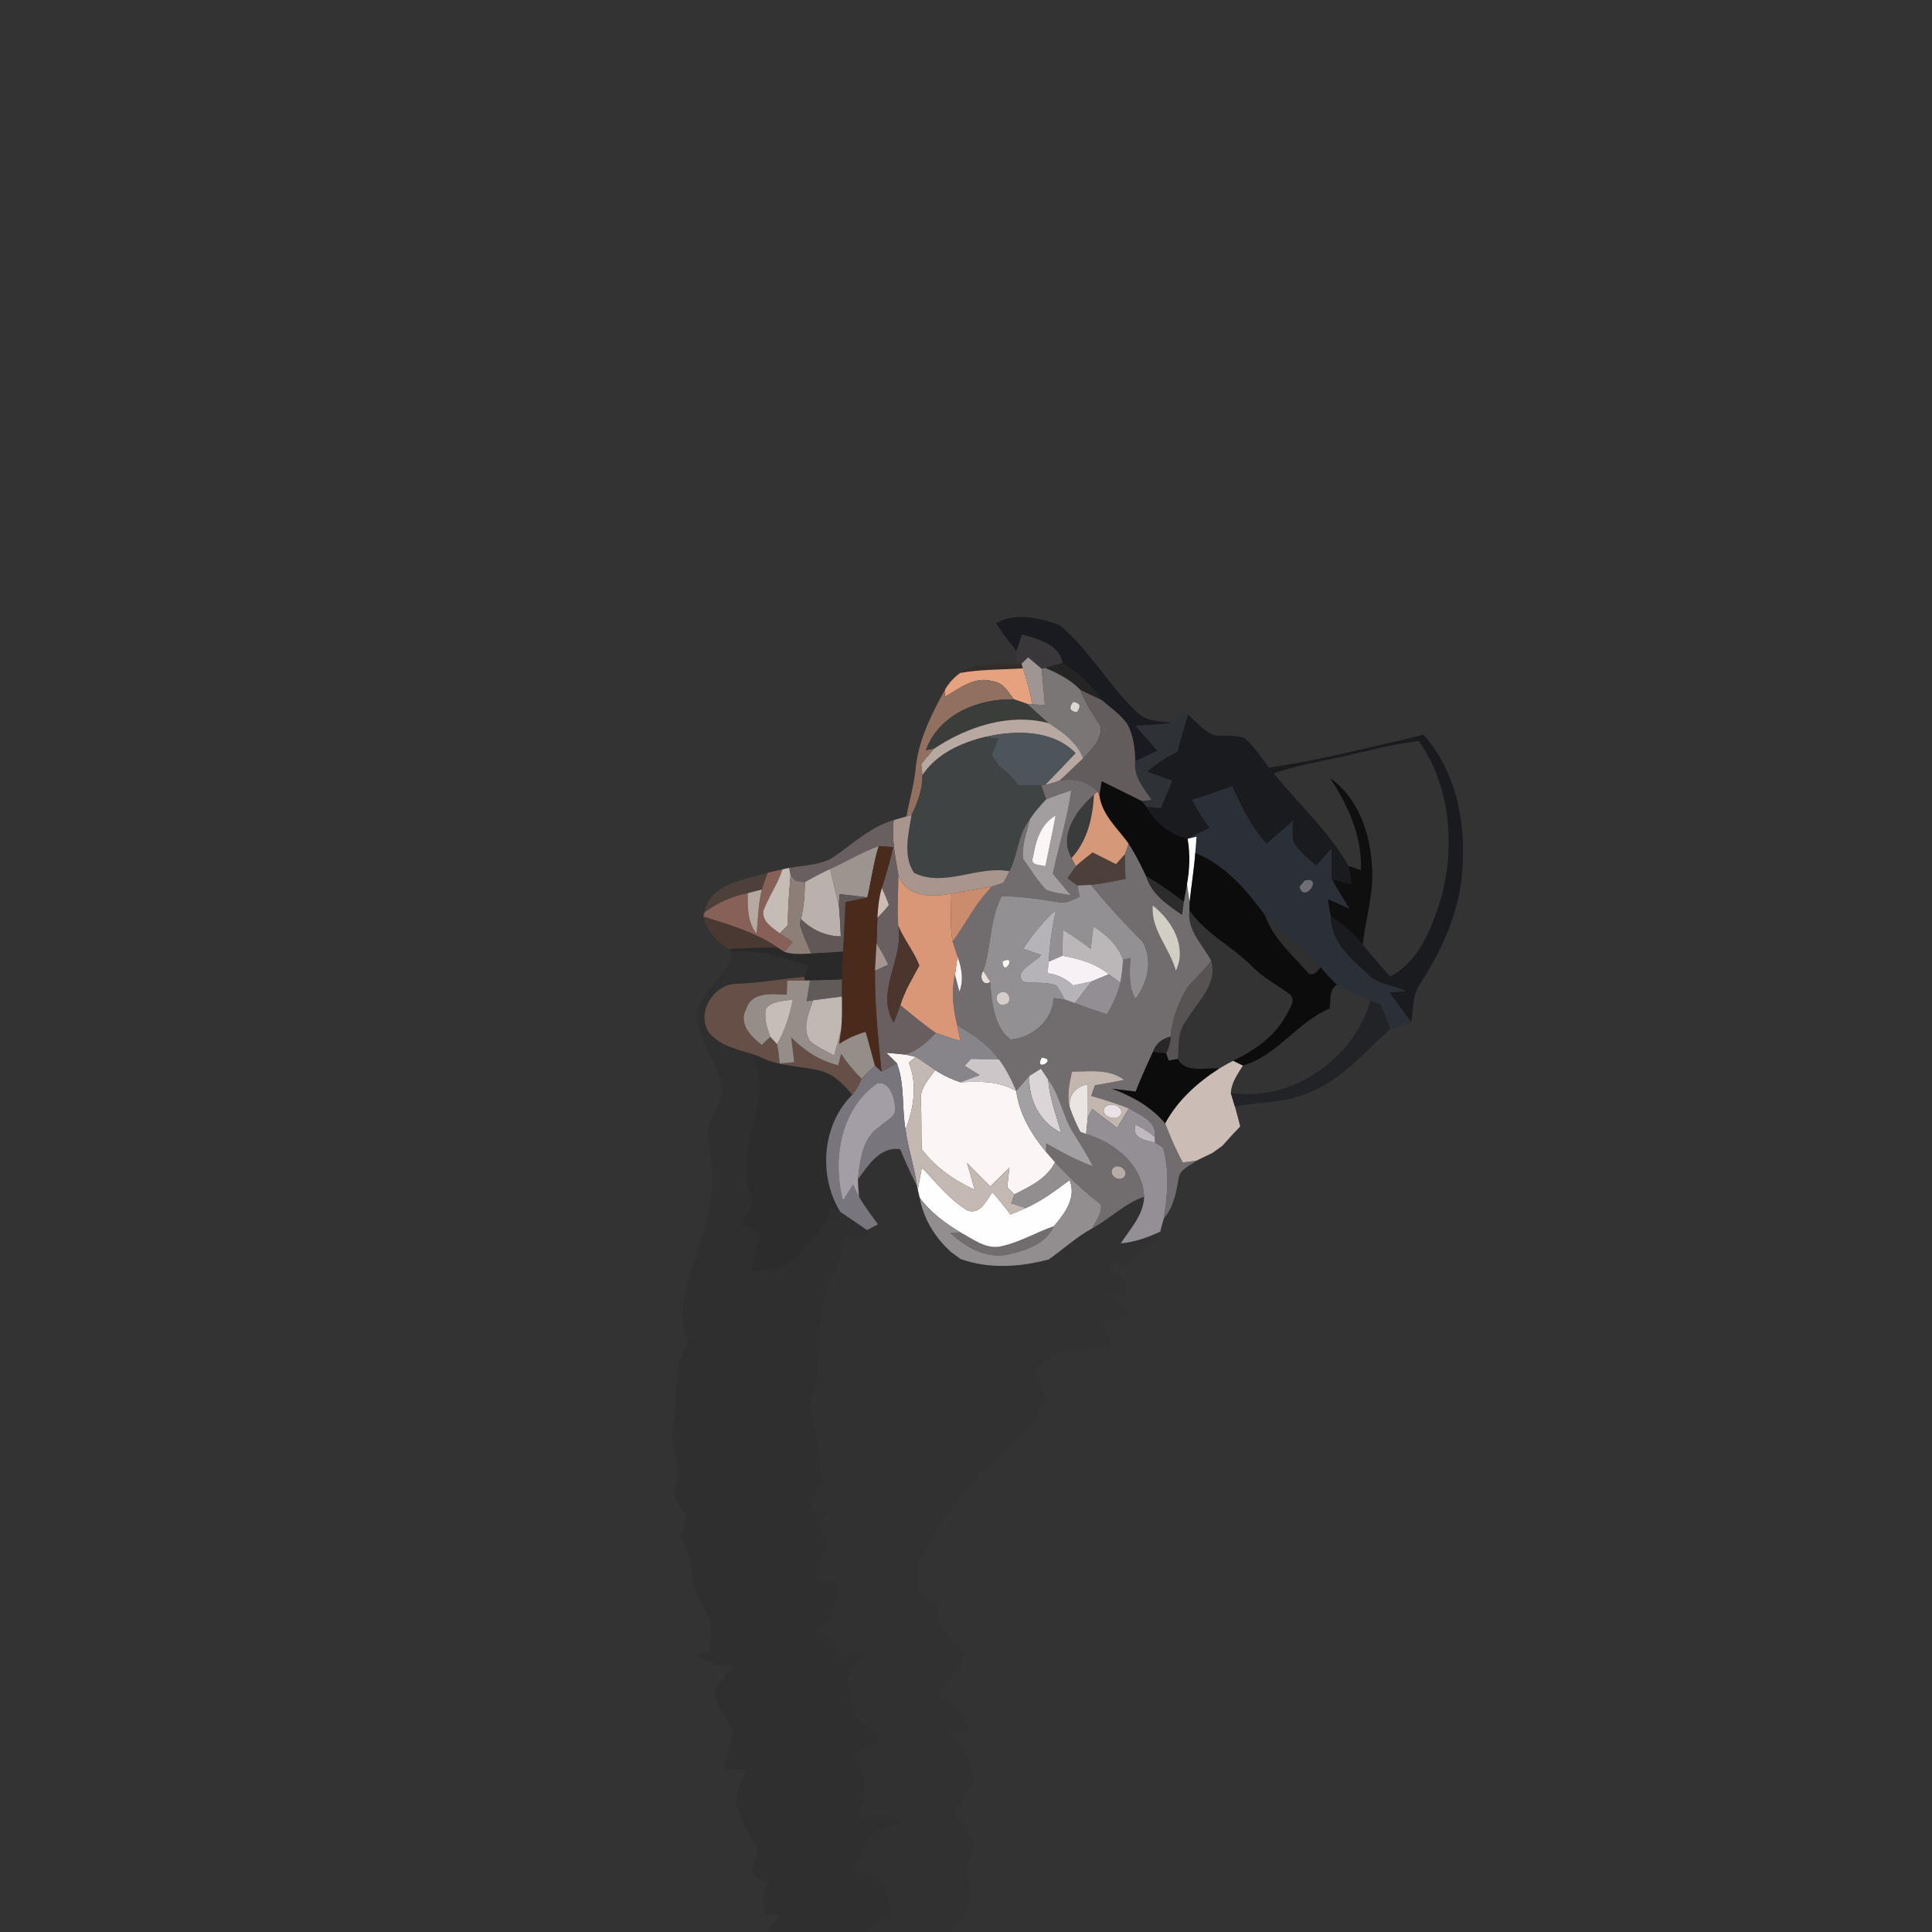 <?xml version="1.0" encoding="UTF-8" ?>
<!DOCTYPE svg PUBLIC "-//W3C//DTD SVG 1.1//EN" "http://www.w3.org/Graphics/SVG/1.1/DTD/svg11.dtd">
<svg width="384pt" height="384pt" viewBox="0 0 384 384" version="1.1" xmlns="http://www.w3.org/2000/svg">
<rect x="0" y="0" width="384" height="384" fill="#333333" stroke="none"/>
<g id="#1a1b21fd">
<path fill="#1a1b21" opacity="1.00" d=" M 197.99 123.87 C 201.85 121.64 206.64 122.84 210.57 124.23 C 216.66 129.24 220.42 136.45 226.22 141.75 C 228.05 143.49 230.71 143.36 233.04 143.64 C 230.62 144.04 228.15 144.13 225.70 144.25 C 227.15 145.91 228.60 147.56 230.05 149.22 C 228.58 149.93 227.11 150.63 225.64 151.33 C 225.57 148.79 225.28 146.16 224.05 143.89 C 222.70 142.00 220.76 140.67 219.01 139.18 C 217.04 136.09 214.25 133.72 211.21 131.74 C 210.35 127.93 206.35 127.10 203.15 126.12 C 202.77 127.19 202.42 128.26 202.08 129.34 C 200.56 127.64 199.19 125.80 197.99 123.87 Z" />
</g>
<g id="#3a373bfe">
<path fill="#3a373b" opacity="1.00" d=" M 203.15 126.12 C 206.35 127.10 210.35 127.93 211.21 131.74 C 210.05 132.09 208.90 132.43 207.74 132.76 L 207.03 132.92 C 206.13 132.16 205.23 131.41 204.34 130.66 C 204.01 130.97 203.35 131.61 203.03 131.92 L 202.06 132.00 C 202.06 131.33 202.07 130.00 202.08 129.34 C 202.42 128.26 202.77 127.19 203.15 126.12 Z" />
</g>
<g id="#9f9593fd">
<path fill="#9f9593" opacity="1.00" d=" M 203.03 131.92 C 203.35 131.61 204.01 130.97 204.34 130.66 C 205.23 131.41 206.13 132.16 207.03 132.92 C 207.29 135.32 207.50 137.73 207.69 140.15 C 207.06 140.11 205.80 140.04 205.17 140.00 C 204.73 137.57 204.09 135.19 203.30 132.85 L 203.03 131.92 Z" />
</g>
<g id="#33201762">
<path fill="#332017" opacity="0.38" d=" M 190.82 133.76 C 194.13 131.52 198.30 132.32 202.06 132.00 L 203.03 131.92 L 203.30 132.85 C 199.14 133.11 194.94 133.02 190.82 133.76 Z" />
</g>
<g id="#13131376">
<path fill="#131313" opacity="0.46" d=" M 207.74 132.76 C 208.90 132.43 210.05 132.09 211.21 131.74 C 214.25 133.72 217.04 136.09 219.01 139.18 C 217.57 138.48 216.12 137.83 214.71 137.10 C 212.77 135.10 210.28 133.82 207.74 132.76 Z" />
</g>
<g id="#e6a27eff">
<path fill="#e6a27e" opacity="1.00" d=" M 190.82 133.76 C 194.94 133.02 199.14 133.11 203.30 132.85 C 204.09 135.19 204.73 137.57 205.17 140.00 L 204.17 139.91 C 203.29 139.59 202.41 139.29 201.52 139.00 C 200.40 137.53 199.36 135.60 197.29 135.41 C 193.73 134.31 190.68 136.85 187.79 138.50 C 187.80 138.14 187.83 137.40 187.84 137.04 C 188.59 135.75 189.62 134.64 190.82 133.76 Z" />
</g>
<g id="#7b7676ff">
<path fill="#7b7676" opacity="1.00" d=" M 207.03 132.92 L 207.74 132.76 C 210.28 133.82 212.77 135.10 214.71 137.10 C 215.66 139.72 217.28 141.98 218.74 144.34 C 219.11 146.98 216.94 148.97 215.28 150.71 C 214.04 147.48 211.20 145.50 208.41 143.72 C 206.95 142.50 205.58 141.18 204.17 139.91 L 205.17 140.00 C 205.80 140.04 207.06 140.11 207.69 140.15 C 207.50 137.73 207.29 135.32 207.03 132.92 M 213.29 139.52 C 212.39 140.69 212.63 141.37 214.03 141.55 C 214.93 140.37 214.69 139.70 213.29 139.52 Z" />
</g>
<g id="#91705fff">
<path fill="#91705f" opacity="1.00" d=" M 187.79 138.50 C 190.68 136.85 193.73 134.31 197.29 135.41 C 199.36 135.60 200.40 137.53 201.52 139.00 C 194.39 138.82 186.63 141.97 184.03 149.11 C 184.45 149.02 185.29 148.86 185.71 148.77 C 184.82 149.79 183.97 150.85 183.12 151.90 C 183.18 152.45 183.29 153.54 183.35 154.09 C 183.36 156.87 182.41 159.53 181.18 161.98 L 180.16 162.27 C 180.72 159.16 181.66 156.12 181.97 152.96 C 182.47 147.25 185.12 141.99 187.84 137.04 C 187.83 137.40 187.80 138.14 187.79 138.50 Z" />
</g>
<g id="#625d5cff">
<path fill="#625d5c" opacity="1.00" d=" M 214.71 137.10 C 216.12 137.83 217.57 138.48 219.01 139.18 C 220.76 140.67 222.70 142.00 224.05 143.89 C 225.28 146.16 225.57 148.79 225.64 151.33 C 225.29 154.35 227.36 156.69 228.93 159.01 C 228.44 159.06 227.44 159.17 226.94 159.22 C 224.29 157.90 221.63 156.60 218.98 155.28 C 218.86 155.99 218.63 157.40 218.51 158.11 L 218.10 157.33 C 216.20 155.13 213.32 154.60 210.58 155.17 C 212.17 153.71 213.72 152.20 215.28 150.71 C 216.94 148.97 219.11 146.98 218.74 144.34 C 217.28 141.98 215.66 139.72 214.71 137.10 Z" />
</g>
<g id="#3b3d3bff">
<path fill="#3b3d3b" opacity="1.00" d=" M 184.03 149.11 C 186.63 141.97 194.39 138.82 201.52 139.00 C 202.41 139.29 203.29 139.59 204.17 139.91 C 205.58 141.18 206.95 142.50 208.41 143.72 C 200.55 141.67 192.28 144.43 185.71 148.77 C 185.29 148.86 184.45 149.02 184.03 149.11 Z" />
</g>
<g id="#dcd7d3ff">
<path fill="#dcd7d3" opacity="1.00" d=" M 213.29 139.52 C 214.69 139.70 214.93 140.37 214.03 141.55 C 212.63 141.37 212.39 140.69 213.29 139.52 Z" />
</g>
<g id="#2e3237ff">
<path fill="#2e3237" opacity="1.00" d=" M 235.44 141.21 C 235.62 141.41 235.97 141.81 236.15 142.01 C 235.42 144.46 234.66 146.91 234.04 149.40 C 231.88 150.48 229.84 151.78 228.02 153.37 C 229.67 153.99 231.33 154.59 232.99 155.19 C 232.24 156.99 231.50 158.80 230.76 160.60 C 229.80 160.55 228.84 160.48 227.89 160.39 C 227.65 160.10 227.18 159.51 226.94 159.22 C 227.44 159.17 228.44 159.06 228.93 159.01 C 227.36 156.69 225.29 154.35 225.64 151.33 C 227.11 150.63 228.58 149.93 230.05 149.22 C 228.60 147.56 227.15 145.91 225.70 144.25 C 228.15 144.13 230.62 144.04 233.04 143.64 C 233.85 142.83 234.65 142.02 235.44 141.21 Z" />
</g>
<g id="#b7a8a1ff">
<path fill="#b7a8a1" opacity="1.00" d=" M 185.71 148.77 C 192.28 144.43 200.55 141.67 208.41 143.72 C 211.20 145.50 214.04 147.48 215.28 150.71 C 213.72 152.20 212.17 153.71 210.58 155.17 C 209.62 155.49 208.66 155.81 207.67 156.04 C 209.74 153.96 211.73 151.81 213.76 149.69 C 209.24 145.00 201.70 145.10 195.78 146.48 C 190.99 147.67 186.16 149.82 183.35 154.09 C 183.29 153.54 183.18 152.45 183.12 151.90 C 183.97 150.85 184.82 149.79 185.71 148.77 Z" />
</g>
<g id="#1a1b1fff">
<path fill="#1a1b1f" opacity="1.00" d=" M 236.15 142.01 C 237.69 143.49 239.18 145.13 241.12 146.10 C 243.17 146.44 245.39 145.92 247.34 146.71 C 249.30 148.35 250.68 150.53 252.18 152.56 C 262.56 151.10 272.73 148.39 282.94 146.04 C 289.17 153.04 291.30 162.82 290.70 171.99 C 290.39 180.44 286.87 188.38 282.36 195.39 C 280.66 197.64 280.97 200.55 280.50 203.18 C 279.05 201.20 277.59 199.23 276.13 197.26 C 277.21 197.17 278.29 197.07 279.38 196.97 C 277.01 195.82 274.13 195.75 272.13 193.92 C 268.66 190.69 264.45 187.33 264.46 182.12 C 266.87 183.65 269.08 185.50 270.84 187.75 C 272.63 189.89 274.43 192.02 276.29 194.10 C 281.69 191.30 284.16 185.40 286.00 179.93 C 289.34 169.18 288.58 156.74 282.03 147.30 C 275.97 147.96 270.13 149.75 264.17 150.95 C 260.47 151.70 256.75 152.46 253.18 153.72 C 258.13 159.84 264.13 165.22 268.03 172.11 C 268.26 173.34 268.45 174.57 268.65 175.80 C 267.34 175.44 266.02 175.09 264.71 174.75 C 264.52 172.74 264.61 170.71 264.65 168.69 C 263.63 169.82 262.61 170.95 261.59 172.09 C 260.00 170.59 258.17 169.24 257.03 167.33 C 256.75 165.97 256.91 164.56 256.93 163.18 C 255.22 164.74 253.47 166.24 251.71 167.73 C 248.73 164.37 246.70 160.34 244.89 156.27 C 242.30 157.25 239.67 158.15 237.01 158.95 C 237.96 160.94 239.10 162.85 240.52 164.55 C 239.01 165.21 237.51 165.92 236.06 166.71 C 232.51 165.89 229.71 163.48 227.89 160.39 C 228.84 160.48 229.80 160.55 230.76 160.60 C 231.50 158.80 232.24 156.99 232.99 155.19 C 231.33 154.59 229.67 153.99 228.02 153.37 C 229.84 151.78 231.88 150.48 234.04 149.40 C 234.66 146.91 235.42 144.46 236.15 142.01 Z" />
</g>
<g id="#4d555aff">
<path fill="#4d555a" opacity="1.00" d=" M 195.78 146.48 C 201.70 145.10 209.24 145.00 213.76 149.69 C 211.73 151.81 209.74 153.96 207.67 156.04 L 206.97 156.07 C 205.42 156.09 203.86 156.08 202.31 156.06 C 201.36 154.60 200.13 153.36 198.70 152.37 L 198.51 152.18 C 198.16 151.65 197.46 150.60 197.11 150.07 C 197.55 148.98 197.98 147.90 198.42 146.82 C 197.76 146.73 196.44 146.56 195.78 146.48 M 201.24 150.26 C 201.79 150.81 201.79 150.81 201.24 150.26 Z" />
</g>
<g id="#3f4344ff">
<path fill="#3f4344" opacity="1.00" d=" M 183.35 154.09 C 186.16 149.82 190.99 147.67 195.78 146.48 C 196.44 146.56 197.76 146.73 198.42 146.82 C 197.98 147.90 197.55 148.98 197.11 150.07 C 197.46 150.60 198.16 151.65 198.51 152.18 C 198.56 152.23 198.65 152.32 198.70 152.37 C 200.13 153.36 201.36 154.60 202.31 156.06 C 203.86 156.08 205.42 156.09 206.97 156.07 C 207.29 157.01 207.61 157.94 207.94 158.88 C 206.78 160.09 205.68 161.36 204.74 162.75 C 202.33 165.76 202.35 169.82 200.64 173.16 C 194.29 171.98 187.69 176.46 181.66 173.48 C 179.41 170.04 180.58 165.73 181.18 161.98 C 182.41 159.53 183.36 156.87 183.35 154.09 M 198.23 159.23 C 198.84 159.84 198.84 159.84 198.23 159.23 Z" />
</g>
<g id="#ced5daff">
<path fill="#ced5da" opacity="1.00" d=" M 201.24 150.26 C 201.79 150.81 201.79 150.81 201.24 150.26 Z" />
</g>
<g id="#fdfffdff">
<path fill="#fdfffd" opacity="1.00" d=" M 198.51 152.18 L 198.70 152.37 C 198.65 152.32 198.56 152.23 198.51 152.18 Z" />
</g>
<g id="#716d6eff">
<path fill="#716d6e" opacity="1.00" d=" M 207.67 156.04 C 208.66 155.81 209.62 155.49 210.58 155.17 C 213.32 154.60 216.20 155.13 218.10 157.33 L 217.44 157.99 C 214.04 160.92 210.34 166.03 213.00 170.51 C 213.21 170.92 213.62 171.76 213.83 172.18 C 213.26 172.95 212.73 173.76 212.20 174.56 C 212.69 174.92 213.66 175.64 214.15 176.00 C 214.25 176.56 214.47 177.69 214.58 178.26 C 213.23 178.78 211.90 179.70 210.39 179.33 C 206.65 178.73 202.91 178.13 199.11 178.13 C 196.65 182.75 197.05 188.14 195.45 193.01 C 194.57 194.03 195.33 196.14 196.82 195.17 C 197.09 199.12 197.55 204.06 200.83 206.61 C 205.05 206.28 209.28 202.87 209.37 198.37 C 209.93 198.44 211.05 198.58 211.60 198.65 C 212.12 198.84 213.14 199.20 213.66 199.39 C 215.76 200.19 217.89 200.91 220.03 201.60 C 221.15 199.61 222.21 197.55 222.66 195.30 C 222.97 193.79 223.16 192.27 223.20 190.73 C 223.56 190.65 224.29 190.50 224.66 190.42 C 224.58 193.15 224.25 196.04 225.68 198.52 C 228.10 195.33 229.24 190.67 227.02 187.10 C 223.44 183.52 220.02 179.79 216.82 175.87 C 219.13 175.62 221.42 175.15 223.70 174.66 C 223.64 173.06 223.56 171.45 223.55 169.84 C 223.74 169.30 224.12 168.21 224.31 167.67 C 225.65 169.71 226.74 171.88 227.77 174.09 C 228.83 177.73 232.00 179.83 234.95 181.85 C 235.04 181.19 235.22 179.87 235.30 179.21 C 235.49 178.06 235.70 176.92 235.93 175.78 C 236.10 176.93 236.27 178.09 236.45 179.25 C 236.44 179.68 236.42 180.53 236.41 180.96 C 235.87 184.89 239.06 187.77 240.74 190.97 C 239.42 192.86 237.64 194.35 236.15 196.10 C 234.26 199.08 232.96 202.49 232.68 206.03 C 231.08 206.37 229.65 207.44 229.17 209.04 C 227.95 211.65 226.78 214.28 225.72 216.96 C 224.14 216.78 222.57 216.59 221.01 216.39 C 225.00 217.84 228.81 219.98 231.58 223.27 C 232.61 225.91 233.71 228.54 235.09 231.04 C 235.75 230.96 237.08 230.80 237.74 230.72 C 236.49 231.73 234.48 232.39 234.25 234.21 C 233.81 237.07 233.21 239.96 231.30 242.23 C 232.04 237.53 232.49 232.75 231.15 228.10 C 230.63 227.76 230.10 227.42 229.56 227.10 L 229.51 225.99 C 230.04 222.81 226.58 221.68 224.40 220.31 C 221.95 219.32 219.41 218.58 216.88 217.82 C 217.06 217.30 217.43 216.24 217.61 215.72 C 219.56 215.37 221.50 215.02 223.44 214.63 C 220.42 212.39 216.58 212.97 213.07 213.00 C 212.53 215.29 212.06 217.66 212.60 220.00 C 213.17 221.70 213.90 223.35 214.73 224.95 C 215.01 225.06 215.59 225.29 215.88 225.41 C 221.54 227.04 227.13 231.58 227.41 237.85 C 223.54 239.18 220.65 242.21 217.11 244.13 C 217.74 242.63 219.16 241.08 218.79 239.39 C 215.50 236.88 212.51 234.03 209.69 231.01 C 209.25 230.51 208.37 229.49 207.92 228.98 C 207.93 228.55 207.94 227.69 207.94 227.26 C 210.93 228.98 213.98 230.62 217.23 231.81 C 216.12 229.61 214.81 227.53 213.50 225.46 C 211.24 222.08 210.80 217.82 208.32 214.56 C 207.96 214.02 207.24 212.95 206.88 212.42 C 206.30 212.78 205.15 213.51 204.58 213.87 C 203.68 214.84 202.84 215.85 201.99 216.86 C 201.05 214.65 199.99 212.48 198.54 210.55 C 196.40 207.61 193.36 205.56 190.25 203.77 C 189.42 200.49 189.03 197.06 189.81 193.73 C 190.03 194.57 190.48 196.25 190.70 197.09 C 191.57 194.81 191.14 192.39 190.32 190.17 C 190.01 189.15 189.66 188.16 189.35 187.15 C 192.01 183.51 193.97 179.37 197.20 176.17 C 197.76 175.99 198.88 175.62 199.44 175.44 C 199.74 174.87 200.34 173.73 200.64 173.16 C 202.35 169.82 202.33 165.76 204.74 162.75 C 204.08 165.33 203.08 167.97 203.33 170.67 C 204.83 172.76 206.16 175.03 207.96 176.87 C 209.51 177.49 211.18 177.64 212.81 177.92 C 211.64 176.48 210.45 175.06 209.25 173.65 C 210.47 168.13 212.13 162.69 212.92 157.08 C 211.24 157.64 209.57 158.20 207.94 158.88 C 207.61 157.94 207.29 157.01 206.97 156.07 L 207.67 156.04 M 229.10 179.95 C 228.71 184.84 232.50 188.46 233.71 192.95 C 236.05 188.17 232.90 182.88 229.10 179.95 M 216.28 207.36 C 216.84 207.93 216.84 207.93 216.28 207.36 M 207.04 210.24 C 205.47 213.23 210.35 210.46 207.04 210.24 M 221.18 232.25 C 220.19 233.57 222.49 235.06 223.46 233.88 C 224.43 232.56 222.15 231.06 221.18 232.25 Z" />
<path fill="#716d6e" opacity="1.00" d=" M 198.78 247.75 C 202.54 247.01 205.87 244.94 209.48 243.71 C 207.84 247.24 203.90 248.57 200.36 249.35 C 196.07 250.27 191.90 247.87 188.86 245.05 C 189.37 245.02 190.38 244.98 190.89 244.95 C 193.35 246.22 195.82 248.29 198.78 247.75 Z" />
</g>
<g id="#000000c2">
<path fill="#000000" opacity="0.76" d=" M 218.98 155.28 C 221.63 156.60 224.29 157.90 226.94 159.22 C 227.18 159.51 227.65 160.10 227.89 160.39 C 229.71 163.48 232.51 165.89 236.06 166.71 C 236.58 169.71 236.47 172.78 235.93 175.78 C 235.70 176.92 235.49 178.06 235.30 179.21 C 232.86 177.41 230.41 175.60 227.77 174.09 C 226.74 171.88 225.65 169.71 224.31 167.67 C 222.14 164.63 219.05 162.03 218.51 158.11 C 218.63 157.40 218.86 155.99 218.98 155.28 Z" />
</g>
<g id="#010101b2">
<path fill="#010101" opacity="0.70" d=" M 264.36 154.65 C 269.94 158.54 272.29 165.51 272.70 172.04 C 273.13 177.36 271.45 182.51 270.84 187.75 C 269.08 185.50 266.87 183.65 264.46 182.12 C 264.26 180.97 264.06 179.81 263.87 178.66 C 265.31 179.29 266.75 179.94 268.19 180.58 C 266.99 178.66 265.79 176.74 264.71 174.75 C 266.02 175.09 267.34 175.44 268.65 175.80 C 268.45 174.57 268.26 173.34 268.03 172.11 C 268.65 172.33 269.88 172.75 270.49 172.96 C 270.76 166.26 267.97 160.11 264.36 154.65 Z" />
</g>
<g id="#2b2f37ff">
<path fill="#2b2f37" opacity="1.00" d=" M 237.01 158.95 C 239.67 158.15 242.30 157.25 244.89 156.27 C 246.70 160.34 248.73 164.37 251.71 167.73 C 253.47 166.24 255.22 164.74 256.93 163.18 C 256.91 164.56 256.75 165.97 257.03 167.33 C 258.17 169.24 260.00 170.59 261.59 172.09 C 262.61 170.95 263.63 169.82 264.65 168.69 C 264.61 170.71 264.52 172.74 264.71 174.75 C 265.79 176.74 266.99 178.66 268.19 180.58 C 266.75 179.94 265.31 179.29 263.87 178.66 C 264.06 179.81 264.26 180.97 264.46 182.12 C 264.45 187.33 268.66 190.69 272.13 193.92 C 274.13 195.75 277.01 195.82 279.38 196.97 C 278.29 197.07 277.21 197.17 276.13 197.26 C 277.59 199.23 279.05 201.20 280.50 203.18 C 279.14 203.67 277.75 204.08 276.35 204.47 C 275.73 202.86 275.11 201.27 274.48 199.68 C 273.95 199.47 272.90 199.05 272.38 198.84 C 270.11 197.89 267.88 196.87 265.71 195.74 C 264.56 194.62 263.49 193.43 262.43 192.22 C 259.26 188.25 254.78 185.66 251.42 181.87 C 247.73 176.89 243.49 171.86 237.57 169.53 C 237.64 168.45 237.73 167.37 237.82 166.30 C 237.38 166.40 236.50 166.60 236.06 166.71 C 237.51 165.92 239.01 165.21 240.52 164.55 C 239.10 162.85 237.96 160.94 237.01 158.95 M 259.33 175.00 C 259.07 175.32 258.55 175.96 258.29 176.28 C 259.19 179.65 263.14 174.17 259.33 175.00 Z" />
</g>
<g id="#a29d9fff">
<path fill="#a29d9f" opacity="1.00" d=" M 207.94 158.88 C 209.57 158.20 211.24 157.64 212.92 157.08 C 212.13 162.69 210.47 168.13 209.25 173.65 C 210.45 175.06 211.64 176.48 212.81 177.92 C 211.18 177.64 209.51 177.49 207.96 176.87 C 206.16 175.03 204.83 172.76 203.33 170.67 C 203.08 167.97 204.08 165.33 204.74 162.75 C 205.68 161.36 206.78 160.09 207.94 158.88 M 205.33 170.35 C 204.60 172.06 206.79 171.89 207.79 172.15 C 208.45 168.79 209.21 165.44 209.82 162.07 C 206.82 163.79 205.85 167.15 205.33 170.35 Z" />
</g>
<g id="#3a3b3bff">
<path fill="#3a3b3b" opacity="1.00" d=" M 213.00 170.51 C 210.34 166.03 214.04 160.92 217.44 157.99 C 217.19 162.52 216.14 167.07 213.00 170.51 Z" />
</g>
<g id="#d59879ff">
<path fill="#d59879" opacity="1.00" d=" M 217.44 157.99 L 218.10 157.33 L 218.51 158.11 C 219.05 162.03 222.14 164.63 224.31 167.67 C 224.12 168.21 223.74 169.30 223.55 169.84 C 223.12 170.33 222.26 171.30 221.83 171.79 C 220.27 171.01 218.71 170.23 217.16 169.45 C 216.03 170.34 214.90 171.22 213.83 172.18 C 213.62 171.76 213.21 170.92 213.00 170.51 C 216.14 167.07 217.19 162.52 217.44 157.99 Z" />
</g>
<g id="#ffffffff">
<path fill="#ffffff" opacity="1.00" d=" M 198.23 159.23 C 198.84 159.84 198.84 159.84 198.23 159.23 Z" />
</g>
<g id="#a8968eff">
<path fill="#a8968e" opacity="1.00" d=" M 177.64 163.00 C 178.27 162.81 179.53 162.45 180.16 162.27 L 181.18 161.98 C 180.58 165.73 179.41 170.04 181.66 173.48 C 187.69 176.46 194.29 171.98 200.64 173.16 C 200.34 173.73 199.74 174.87 199.44 175.44 C 198.88 175.62 197.76 175.99 197.20 176.17 C 194.50 176.67 191.79 177.14 189.08 177.63 C 185.19 178.34 180.19 178.41 178.56 173.98 C 177.99 170.35 177.13 166.69 177.64 163.00 Z" />
</g>
<g id="#fbf6f5ff">
<path fill="#fbf6f5" opacity="1.00" d=" M 205.33 170.35 C 205.85 167.15 206.82 163.79 209.82 162.07 C 209.21 165.44 208.45 168.79 207.79 172.15 C 206.79 171.89 204.60 172.06 205.33 170.35 Z" />
<path fill="#fbf6f5" opacity="1.00" d=" M 189.81 193.73 C 189.97 192.54 190.17 191.36 190.32 190.17 C 191.14 192.39 191.57 194.81 190.70 197.09 C 190.48 196.25 190.03 194.57 189.81 193.73 Z" />
<path fill="#fbf6f5" opacity="1.00" d=" M 176.14 209.24 C 177.39 209.36 178.64 209.47 179.90 209.59 C 180.42 209.71 181.47 209.94 181.99 210.06 C 181.65 210.35 180.97 210.92 180.63 211.21 C 182.41 215.59 181.61 220.24 179.98 224.52 C 179.22 220.16 179.85 215.56 178.28 211.35 C 177.57 210.64 176.86 209.93 176.14 209.24 Z" />
<path fill="#fbf6f5" opacity="1.00" d=" M 183.04 218.94 C 182.68 216.45 184.57 214.57 185.87 212.69 C 187.43 213.72 189.12 214.52 190.89 215.11 C 194.68 214.93 198.61 214.80 201.99 216.86 C 202.58 221.45 205.03 225.48 207.92 228.98 C 208.37 229.49 209.25 230.51 209.69 231.01 C 208.07 234.28 204.71 235.83 201.63 237.39 C 201.27 237.03 200.56 236.33 200.20 235.97 C 200.34 234.67 200.48 233.37 200.62 232.08 C 199.35 233.32 198.09 234.56 196.82 235.81 C 195.27 234.26 193.72 232.70 192.20 231.13 C 192.72 232.91 193.24 234.70 193.73 236.50 C 189.70 234.61 185.85 232.00 183.20 228.39 C 183.08 225.24 183.19 222.08 183.04 218.94 Z" />
</g>
<g id="#695f60ff">
<path fill="#695f60" opacity="1.00" d=" M 166.05 170.09 C 169.76 167.49 173.17 164.27 177.64 163.00 C 177.13 166.69 177.99 170.35 178.56 173.98 C 178.54 177.32 178.31 180.67 178.53 184.01 C 179.75 190.54 173.88 197.09 177.64 203.27 C 178.08 202.11 178.52 200.95 178.95 199.78 C 181.27 201.66 183.55 203.60 186.01 205.30 C 184.28 207.13 182.37 208.88 179.90 209.59 C 178.64 209.47 177.39 209.36 176.14 209.24 C 176.86 209.93 177.57 210.64 178.28 211.35 C 177.26 211.92 176.25 212.48 175.21 213.00 C 174.52 206.33 173.84 199.63 173.91 192.92 C 174.56 192.62 175.86 192.03 176.51 191.73 C 175.85 190.28 175.09 188.87 174.22 187.54 C 174.28 185.82 174.31 184.11 174.40 182.40 C 175.18 181.58 176.01 180.79 176.66 179.86 C 176.28 178.70 175.76 177.60 175.27 176.49 C 176.11 173.81 176.94 171.13 177.52 168.38 C 176.80 168.33 175.37 168.21 174.66 168.16 C 171.29 169.36 168.24 171.27 164.98 172.72 C 163.29 173.52 161.62 174.39 159.99 175.32 C 159.53 175.26 158.61 175.15 158.15 175.09 C 157.90 174.82 157.39 174.28 157.13 174.01 C 157.06 173.63 156.91 172.88 156.84 172.50 C 159.95 171.94 163.37 172.02 166.05 170.09 Z" />
</g>
<g id="#fefefeff">
<path fill="#fefefe" opacity="1.00" d=" M 236.06 166.71 C 236.50 166.60 237.38 166.40 237.82 166.30 C 237.73 167.37 237.64 168.45 237.57 169.53 C 237.33 172.78 236.80 176.00 236.45 179.25 C 236.27 178.09 236.10 176.93 235.93 175.78 C 236.47 172.78 236.58 169.71 236.06 166.71 Z" />
<path fill="#fefefe" opacity="1.00" d=" M 183.23 232.08 C 186.13 235.05 188.74 238.49 192.36 240.63 C 194.92 241.39 196.02 238.60 197.25 236.96 C 198.52 238.38 199.71 239.86 200.83 241.40 C 201.86 240.98 202.88 240.55 203.90 240.10 C 207.06 238.69 209.84 236.61 212.59 234.55 C 214.01 238.05 211.64 241.19 209.48 243.71 C 205.87 244.94 202.54 247.01 198.78 247.75 C 195.82 248.29 193.35 246.22 190.89 244.95 C 187.84 243.11 184.92 240.96 182.80 238.06 C 182.71 237.65 182.52 236.84 182.42 236.44 C 182.68 234.98 182.95 233.53 183.23 232.08 Z" />
</g>
<g id="#9c948eff">
<path fill="#9c948e" opacity="1.00" d=" M 164.98 172.72 C 168.24 171.27 171.29 169.36 174.66 168.16 C 173.60 171.49 173.20 174.97 172.39 178.36 C 170.55 178.13 168.70 177.91 166.86 177.72 C 166.83 178.28 166.77 179.39 166.74 179.95 C 166.11 177.55 165.59 175.12 164.98 172.72 Z" />
</g>
<g id="#4a2a1bff">
<path fill="#4a2a1b" opacity="1.00" d=" M 174.66 168.16 C 175.37 168.21 176.80 168.33 177.52 168.38 C 176.94 171.13 176.11 173.81 175.27 176.49 C 174.70 178.41 174.50 180.40 174.40 182.40 C 174.31 184.11 174.28 185.82 174.22 187.54 C 174.12 189.33 173.99 191.12 173.91 192.92 C 173.84 199.63 174.52 206.33 175.21 213.00 C 174.88 212.70 174.23 212.11 173.90 211.81 C 173.25 209.58 172.71 207.32 172.04 205.10 C 170.18 205.63 168.40 206.42 166.79 207.50 C 166.88 206.84 167.05 205.51 167.14 204.85 C 167.42 202.61 167.35 200.34 167.33 198.09 C 167.31 196.96 167.30 195.83 167.32 194.70 C 167.35 192.85 167.44 190.99 167.56 189.14 C 167.74 185.86 167.88 182.57 168.04 179.29 C 169.49 178.98 170.94 178.67 172.39 178.36 C 173.20 174.97 173.60 171.49 174.66 168.16 Z" />
</g>
<g id="#4d403bff">
<path fill="#4d403b" opacity="1.00" d=" M 217.16 169.45 C 218.71 170.23 220.27 171.01 221.83 171.79 C 222.26 171.30 223.12 170.33 223.55 169.84 C 223.56 171.45 223.64 173.06 223.70 174.66 C 221.42 175.15 219.13 175.62 216.82 175.87 C 216.15 175.91 214.81 175.97 214.15 176.00 C 213.66 175.64 212.69 174.92 212.20 174.56 C 212.73 173.76 213.26 172.95 213.83 172.18 C 214.90 171.22 216.03 170.34 217.16 169.45 Z" />
<path fill="#4d403b" opacity="1.00" d=" M 140.03 181.34 C 141.06 175.54 147.99 174.93 152.59 173.45 C 152.18 174.56 151.77 175.67 151.41 176.80 C 150.72 176.98 149.32 177.34 148.62 177.52 C 145.50 178.14 142.58 179.44 140.03 181.34 Z" />
</g>
<g id="#000000c1">
<path fill="#000000" opacity="0.76" d=" M 237.57 169.53 C 243.49 171.86 247.73 176.89 251.42 181.87 C 252.96 186.43 256.74 189.66 259.83 193.19 C 260.64 194.32 262.02 193.09 262.43 192.22 C 263.49 193.43 264.56 194.62 265.71 195.74 C 264.08 196.73 264.57 198.86 264.25 200.45 C 257.79 203.21 253.87 209.78 247.04 211.80 C 246.55 211.56 245.56 211.08 245.07 210.85 C 249.35 208.79 253.48 205.94 255.74 201.63 C 256.27 200.42 257.59 198.97 256.47 197.71 C 253.96 195.82 251.10 194.39 248.90 192.11 C 244.96 188.12 239.68 185.64 236.41 180.96 C 236.42 180.53 236.44 179.68 236.45 179.25 C 236.80 176.00 237.33 172.78 237.57 169.53 Z" />
</g>
<g id="#876057ff">
<path fill="#876057" opacity="1.00" d=" M 152.59 173.45 C 153.33 173.29 154.80 172.95 155.53 172.78 C 154.61 175.71 152.76 178.20 151.72 181.06 C 151.45 183.22 153.55 184.38 154.99 185.52 C 155.83 186.10 156.68 186.66 157.53 187.22 C 156.99 187.88 156.45 188.54 155.91 189.20 C 155.58 188.99 154.92 188.58 154.59 188.37 C 150.15 185.25 144.87 183.81 139.78 182.17 L 140.03 181.34 C 142.58 179.44 145.50 178.14 148.62 177.52 C 148.61 180.32 148.51 183.28 150.38 185.57 C 150.67 182.64 150.72 179.68 151.41 176.80 C 151.77 175.67 152.18 174.56 152.59 173.45 Z" />
</g>
<g id="#c5bcb5ff">
<path fill="#c5bcb5" opacity="1.00" d=" M 155.53 172.78 C 155.86 172.71 156.51 172.57 156.84 172.50 C 156.91 172.88 157.06 173.63 157.13 174.01 C 156.86 177.29 156.56 180.57 156.61 183.86 C 156.20 184.28 155.40 185.11 154.99 185.52 C 153.55 184.38 151.45 183.22 151.72 181.06 C 152.76 178.20 154.61 175.71 155.53 172.78 Z" />
</g>
<g id="#bab0acff">
<path fill="#bab0ac" opacity="1.00" d=" M 159.99 175.32 C 161.62 174.39 163.29 173.52 164.98 172.72 C 165.59 175.12 166.11 177.55 166.74 179.95 C 166.92 182.00 167.05 184.05 167.12 186.12 C 164.06 186.07 161.33 184.82 159.19 182.67 C 159.81 180.27 159.93 177.78 159.99 175.32 Z" />
</g>
<g id="#8d7e77ff">
<path fill="#8d7e77" opacity="1.00" d=" M 156.61 183.86 C 156.56 180.57 156.86 177.29 157.13 174.01 C 157.39 174.28 157.90 174.82 158.15 175.09 C 158.61 175.15 159.53 175.26 159.99 175.32 C 159.93 177.78 159.81 180.27 159.19 182.67 C 159.13 182.91 159.03 183.40 158.97 183.65 C 159.52 185.68 160.42 187.59 161.24 189.52 C 159.46 189.60 157.63 189.78 155.91 189.20 C 156.45 188.54 156.99 187.88 157.53 187.22 C 156.68 186.66 155.83 186.10 154.99 185.52 C 155.40 185.11 156.20 184.28 156.61 183.86 Z" />
</g>
<g id="#da9778ff">
<path fill="#da9778" opacity="1.00" d=" M 178.53 184.01 C 178.31 180.67 178.54 177.32 178.56 173.98 C 180.19 178.41 185.19 178.34 189.08 177.63 C 189.07 180.80 188.74 184.00 189.35 187.15 C 189.66 188.16 190.01 189.15 190.32 190.17 C 190.17 191.36 189.97 192.54 189.81 193.73 C 189.03 197.06 189.42 200.49 190.25 203.77 C 190.48 204.82 190.70 205.88 190.92 206.94 C 189.27 206.42 187.62 205.92 186.01 205.30 C 183.55 203.60 181.27 201.66 178.95 199.78 C 179.79 196.97 181.35 194.47 182.72 191.90 C 181.64 189.11 179.69 186.76 178.53 184.01 Z" />
</g>
<g id="#00000022">
<path fill="#000000" opacity="0.13" d=" M 227.77 174.09 C 230.41 175.60 232.86 177.41 235.30 179.21 C 235.22 179.87 235.04 181.19 234.95 181.85 C 232.00 179.83 228.83 177.73 227.77 174.09 Z" />
<path fill="#000000" opacity="0.13" d=" M 149.61 210.22 C 149.92 210.15 150.53 210.01 150.84 209.94 C 154.66 212.06 159.11 211.76 163.21 212.87 C 165.82 213.57 167.73 215.59 169.39 217.60 C 163.37 223.56 162.61 233.76 167.02 240.87 C 166.35 240.60 165.68 240.35 165.01 240.10 C 164.35 244.08 161.01 246.64 158.53 249.53 C 156.23 252.07 152.62 252.54 149.38 252.72 C 149.80 250.15 150.44 247.62 151.07 245.10 C 149.69 244.55 148.32 244.01 146.93 243.49 C 147.86 241.97 148.79 240.45 149.71 238.93 C 144.97 229.53 153.86 219.59 149.61 210.22 Z" />
</g>
<g id="#6f6e75ff">
<path fill="#6f6e75" opacity="1.00" d=" M 259.33 175.00 C 263.14 174.17 259.19 179.65 258.29 176.28 C 258.55 175.96 259.07 175.32 259.33 175.00 Z" />
</g>
<g id="#cb8c6eff">
<path fill="#cb8c6e" opacity="1.00" d=" M 189.08 177.63 C 191.79 177.14 194.50 176.67 197.20 176.17 C 193.97 179.37 192.01 183.51 189.35 187.15 C 188.74 184.00 189.07 180.80 189.08 177.63 Z" />
</g>
<g id="#929093ff">
<path fill="#929093" opacity="1.00" d=" M 214.15 176.00 C 214.81 175.97 216.15 175.91 216.82 175.87 C 220.02 179.79 223.44 183.52 227.02 187.10 C 229.24 190.67 228.10 195.33 225.68 198.52 C 224.25 196.04 224.58 193.15 224.66 190.42 C 224.29 190.50 223.56 190.65 223.20 190.73 C 222.18 187.82 219.86 185.73 217.31 184.14 C 217.13 185.63 216.96 187.12 216.81 188.62 C 215.04 187.24 213.20 185.97 211.28 184.82 C 211.22 186.53 211.18 188.24 211.16 189.96 C 210.48 190.26 209.12 190.86 208.44 191.16 C 208.64 187.69 209.09 184.24 209.89 180.86 C 207.37 183.11 205.19 185.72 203.39 188.58 C 204.57 188.99 205.76 189.39 206.95 189.80 C 205.74 191.38 201.39 192.98 203.35 195.12 C 205.53 195.53 207.86 195.05 209.96 195.85 C 210.56 196.75 211.10 197.68 211.60 198.65 C 211.05 198.58 209.93 198.44 209.37 198.37 C 209.28 202.87 205.05 206.28 200.83 206.61 C 197.55 204.06 197.09 199.12 196.82 195.17 C 196.48 194.63 195.80 193.55 195.45 193.01 C 197.05 188.14 196.65 182.75 199.11 178.13 C 202.91 178.13 206.65 178.73 210.39 179.33 C 211.90 179.70 213.23 178.78 214.58 178.26 C 214.47 177.69 214.25 176.56 214.15 176.00 M 199.26 191.11 C 199.43 194.43 202.24 189.56 199.26 191.11 M 199.05 197.22 C 197.34 197.53 198.08 200.21 199.70 199.66 C 201.34 199.34 200.62 196.74 199.05 197.22 Z" />
</g>
<g id="#b5a9a1ff">
<path fill="#b5a9a1" opacity="1.00" d=" M 148.62 177.52 C 149.32 177.34 150.72 176.98 151.41 176.80 C 150.72 179.68 150.67 182.64 150.38 185.57 C 148.51 183.28 148.61 180.32 148.62 177.52 Z" />
</g>
<g id="#605857fe">
<path fill="#605857" opacity="1.00" d=" M 166.86 177.72 C 168.70 177.91 170.55 178.13 172.39 178.36 C 170.94 178.67 169.49 178.98 168.04 179.29 C 167.88 182.57 167.74 185.86 167.56 189.14 C 165.45 189.27 163.35 189.39 161.24 189.52 C 160.42 187.59 159.52 185.68 158.97 183.65 C 159.03 183.40 159.13 182.91 159.19 182.67 C 161.33 184.82 164.06 186.07 167.12 186.12 C 167.05 184.05 166.92 182.00 166.74 179.95 C 166.77 179.39 166.83 178.28 166.86 177.72 Z" />
</g>
<g id="#cbbcb5ff">
<path fill="#cbbcb5" opacity="1.00" d=" M 174.40 182.40 C 174.50 180.40 174.70 178.41 175.27 176.49 C 175.76 177.60 176.28 178.70 176.66 179.86 C 176.01 180.79 175.18 181.58 174.40 182.40 Z" />
<path fill="#cbbcb5" opacity="1.00" d=" M 242.32 212.38 C 243.22 211.85 244.14 211.34 245.07 210.85 C 245.56 211.08 246.55 211.56 247.04 211.80 C 245.99 213.48 244.74 215.17 244.64 217.24 C 244.90 218.11 245.16 218.99 245.43 219.87 C 245.81 221.20 246.16 222.54 246.50 223.88 C 245.29 225.15 244.10 226.45 242.93 227.76 C 242.45 228.11 241.48 228.79 241.00 229.14 C 239.91 229.66 238.83 230.19 237.74 230.72 C 237.08 230.80 235.75 230.96 235.09 231.04 C 233.71 228.54 232.61 225.91 231.58 223.27 C 234.06 218.68 237.98 215.16 242.32 212.38 Z" />
</g>
<g id="#d2cec4ff">
<path fill="#d2cec4" opacity="1.00" d=" M 229.10 179.95 C 232.90 182.88 236.05 188.17 233.71 192.95 C 232.50 188.46 228.71 184.84 229.10 179.95 Z" />
</g>
<g id="#b5b3b7ff">
<path fill="#b5b3b7" opacity="1.00" d=" M 203.39 188.58 C 205.19 185.72 207.37 183.11 209.89 180.86 C 209.09 184.24 208.64 187.69 208.44 191.16 C 208.36 191.92 208.28 192.67 208.19 193.43 C 210.14 193.62 211.86 194.54 213.30 195.85 C 214.55 195.60 215.80 195.33 217.04 195.03 C 215.86 196.44 214.76 197.92 213.66 199.39 C 213.14 199.20 212.12 198.84 211.60 198.65 C 211.10 197.68 210.56 196.75 209.96 195.85 C 207.86 195.05 205.53 195.53 203.35 195.12 C 201.39 192.98 205.74 191.38 206.95 189.80 C 205.76 189.39 204.57 188.99 203.39 188.58 Z" />
</g>
<g id="#4a3932ff">
<path fill="#4a3932" opacity="1.00" d=" M 139.78 182.17 C 144.87 183.81 150.15 185.25 154.59 188.37 C 151.31 188.23 148.04 188.49 144.77 188.64 C 142.39 187.14 140.46 184.95 139.78 182.17 Z" />
</g>
<g id="#00000014">
<path fill="#000000" opacity="0.08" d=" M 259.83 193.19 C 256.74 189.66 252.96 186.43 251.42 181.87 C 254.78 185.66 259.26 188.25 262.43 192.22 C 262.02 193.09 260.64 194.32 259.83 193.19 Z" />
<path fill="#000000" opacity="0.08" d=" M 145.56 189.11 C 150.78 188.80 155.78 190.26 160.65 191.96 C 160.45 192.51 160.06 193.60 159.86 194.15 C 155.31 194.58 150.80 195.43 146.22 195.55 C 141.81 195.68 138.34 201.33 140.88 205.15 C 143.29 208.24 147.41 208.66 150.84 209.94 C 150.53 210.01 149.92 210.15 149.61 210.22 C 153.86 219.59 144.97 229.53 149.71 238.93 C 148.79 240.45 147.86 241.97 146.93 243.49 C 148.32 244.01 149.69 244.55 151.07 245.10 C 150.44 247.62 149.80 250.15 149.38 252.72 C 152.62 252.54 156.23 252.07 158.53 249.53 C 161.01 246.64 164.35 244.08 165.01 240.10 C 165.68 240.35 166.35 240.60 167.02 240.87 C 168.79 242.08 170.56 243.27 172.34 244.48 C 172.39 244.73 172.49 245.24 172.54 245.49 C 170.89 245.67 169.23 245.84 167.58 246.02 C 167.94 249.80 165.80 252.90 164.28 256.14 C 163.03 261.57 162.60 267.18 162.61 272.75 C 162.73 275.57 160.24 278.10 161.26 280.90 C 162.66 285.36 162.42 290.11 163.64 294.62 C 162.34 296.41 161.33 298.39 160.74 300.53 C 162.07 300.44 163.40 300.35 164.73 300.25 C 164.05 301.08 163.37 301.91 162.70 302.75 C 163.26 304.06 164.29 305.29 164.33 306.76 C 163.60 309.20 162.14 311.58 162.86 314.22 C 164.17 314.28 165.48 314.35 166.79 314.42 C 166.02 317.87 166.03 322.40 162.22 323.98 C 164.74 325.01 166.11 327.27 166.97 329.75 C 168.03 329.26 169.09 328.78 170.15 328.31 C 170.58 328.49 171.45 328.86 171.88 329.04 C 170.76 330.18 169.64 331.32 168.51 332.45 C 168.84 335.38 168.73 338.47 169.93 341.21 C 171.39 342.89 173.29 344.11 175.03 345.49 C 173.46 346.89 171.57 347.82 169.59 348.49 C 170.61 350.64 172.18 352.80 171.84 355.31 C 171.62 357.50 171.01 359.63 170.48 361.77 C 173.33 361.06 176.52 360.20 179.05 362.27 C 176.83 363.17 173.75 363.09 172.58 365.56 C 171.36 367.55 170.48 369.72 169.52 371.84 C 171.60 372.39 174.27 372.38 175.40 374.56 C 176.84 376.39 176.95 378.76 176.95 380.99 C 175.09 381.60 173.51 382.72 172.06 384.00 L 152.57 384.00 C 153.40 382.92 154.19 381.83 154.98 380.74 C 153.99 380.62 153.00 380.52 152.02 380.42 C 151.21 378.25 151.80 376.05 152.69 374.02 C 151.61 373.38 149.64 373.44 149.51 371.88 C 149.73 370.41 150.19 369.00 150.57 367.57 C 148.85 364.77 147.53 361.75 146.13 358.79 C 146.24 356.34 147.39 354.10 148.13 351.80 C 146.76 351.74 145.39 351.67 144.03 351.61 C 144.52 349.08 145.13 346.57 145.76 344.07 C 144.44 341.50 142.34 339.11 142.07 336.16 C 143.03 334.43 144.35 332.95 145.62 331.45 C 143.14 331.08 140.68 330.46 138.63 328.96 C 139.46 328.81 140.30 328.66 141.15 328.52 C 141.24 326.50 141.59 324.45 141.23 322.44 C 140.08 319.29 137.74 316.54 137.59 313.07 C 137.46 310.46 136.73 307.95 135.30 305.75 C 135.71 304.27 136.14 302.80 136.56 301.34 C 135.73 300.13 134.86 298.96 134.19 297.66 C 134.00 295.78 134.86 293.98 134.94 292.11 C 134.68 289.52 133.01 287.11 133.60 284.46 C 135.04 278.64 133.24 272.27 136.66 266.96 C 136.21 265.05 135.55 263.16 135.59 261.18 C 136.38 252.37 141.10 244.43 141.51 235.55 C 141.83 231.94 140.69 228.42 140.67 224.84 C 141.19 222.03 143.08 219.69 143.63 216.90 C 142.82 211.70 139.39 207.36 138.35 202.25 C 138.68 196.90 144.78 194.40 145.56 189.11 Z" />
</g>
<g id="#4b352cff">
<path fill="#4b352c" opacity="1.00" d=" M 177.64 203.27 C 173.88 197.09 179.75 190.54 178.53 184.01 C 179.69 186.76 181.64 189.11 182.72 191.90 C 181.35 194.47 179.79 196.97 178.95 199.78 C 178.52 200.95 178.08 202.11 177.64 203.27 Z" />
</g>
<g id="#bbb7b8ff">
<path fill="#bbb7b8" opacity="1.00" d=" M 217.31 184.14 C 219.86 185.73 222.18 187.82 223.20 190.73 C 223.16 192.27 222.97 193.79 222.66 195.30 C 222.09 194.89 220.95 194.06 220.38 193.65 C 217.76 191.47 214.44 190.55 211.16 189.96 C 211.18 188.24 211.22 186.53 211.28 184.82 C 213.20 185.97 215.04 187.24 216.81 188.62 C 216.96 187.12 217.13 185.63 217.31 184.14 Z" />
</g>
<g id="#00000032">
<path fill="#000000" opacity="0.20" d=" M 144.77 188.64 C 148.04 188.49 151.31 188.23 154.59 188.37 C 154.92 188.58 155.58 188.99 155.91 189.20 C 157.63 189.78 159.46 189.60 161.24 189.52 C 163.35 189.39 165.45 189.27 167.56 189.14 C 167.44 190.99 167.35 192.85 167.32 194.70 C 165.21 194.77 163.11 194.82 161.00 194.87 L 159.98 194.89 L 159.86 194.15 C 160.06 193.60 160.45 192.51 160.65 191.96 C 155.78 190.26 150.78 188.80 145.56 189.11 L 144.77 188.64 Z" />
</g>
<g id="#a49690ff">
<path fill="#a49690" opacity="1.00" d=" M 174.22 187.54 C 175.09 188.87 175.85 190.28 176.51 191.73 C 175.86 192.03 174.56 192.62 173.91 192.92 C 173.99 191.12 174.12 189.33 174.22 187.54 Z" />
</g>
<g id="#f7f1f5ff">
<path fill="#f7f1f5" opacity="1.00" d=" M 211.16 189.96 C 214.44 190.55 217.76 191.47 220.38 193.65 C 219.27 194.11 218.15 194.57 217.04 195.03 C 215.80 195.33 214.55 195.60 213.30 195.85 C 211.86 194.54 210.14 193.62 208.19 193.43 C 208.28 192.67 208.36 191.92 208.44 191.16 C 209.12 190.86 210.48 190.26 211.16 189.96 Z" />
</g>
<g id="#fdf7f1ff">
<path fill="#fdf7f1" opacity="1.00" d=" M 199.26 191.11 C 202.24 189.56 199.43 194.43 199.26 191.11 Z" />
</g>
<g id="#575353fd">
<path fill="#575353" opacity="1.00" d=" M 240.74 190.97 C 242.10 195.62 237.93 199.16 235.81 202.82 C 233.99 204.96 234.34 207.87 234.10 210.47 C 233.64 210.56 232.73 210.72 232.28 210.80 C 232.16 210.44 231.91 209.72 231.79 209.36 C 232.34 208.32 232.64 207.21 232.68 206.03 C 232.96 202.49 234.26 199.08 236.15 196.10 C 237.64 194.35 239.42 192.86 240.74 190.97 Z" />
</g>
<g id="#e8e1d8ff">
<path fill="#e8e1d8" opacity="1.00" d=" M 195.45 193.01 C 195.80 193.55 196.48 194.63 196.82 195.17 C 195.33 196.14 194.57 194.03 195.45 193.01 Z" />
</g>
<g id="#664f46ff">
<path fill="#664f46" opacity="1.00" d=" M 146.22 195.55 C 150.80 195.43 155.31 194.58 159.86 194.15 L 159.98 194.89 C 158.81 194.89 157.64 194.90 156.47 194.90 C 156.43 195.83 156.39 196.76 156.36 197.69 C 153.47 197.63 149.41 196.99 148.32 200.56 C 146.70 203.43 149.29 206.04 151.40 207.68 C 151.83 207.28 152.68 206.48 153.11 206.08 C 153.44 206.45 154.11 207.18 154.45 207.55 C 154.73 208.81 154.83 210.10 154.97 211.38 C 155.93 211.29 156.90 211.20 157.87 211.11 C 157.67 209.46 157.47 207.82 157.25 206.17 C 159.85 208.81 162.98 210.89 166.62 211.73 C 166.75 211.16 167.03 210.02 167.17 209.45 C 168.36 211.24 169.72 212.90 171.25 214.41 C 170.79 215.56 170.23 216.68 169.39 217.60 C 167.73 215.59 165.82 213.57 163.21 212.87 C 159.11 211.76 154.66 212.06 150.84 209.94 C 147.41 208.66 143.29 208.24 140.88 205.15 C 138.34 201.33 141.81 195.68 146.22 195.55 Z" />
</g>
<g id="#938e93ff">
<path fill="#938e93" opacity="1.00" d=" M 217.04 195.03 C 218.15 194.57 219.27 194.11 220.38 193.65 C 220.95 194.06 222.09 194.89 222.66 195.30 C 222.21 197.55 221.15 199.61 220.03 201.60 C 217.89 200.91 215.76 200.19 213.66 199.39 C 214.76 197.92 215.86 196.44 217.04 195.03 Z" />
</g>
<g id="#958d88ff">
<path fill="#958d88" opacity="1.00" d=" M 156.47 194.90 C 157.64 194.90 158.81 194.89 159.98 194.89 L 161.00 194.87 C 160.79 196.24 160.57 197.62 160.35 199.00 C 160.67 198.95 161.30 198.86 161.61 198.81 C 160.74 201.37 159.34 204.43 161.03 206.97 C 162.46 208.13 164.16 208.90 165.79 209.76 C 166.25 208.13 166.73 206.50 167.14 204.85 C 167.05 205.51 166.88 206.84 166.79 207.50 C 168.40 206.42 170.18 205.63 172.04 205.10 C 172.71 207.32 173.25 209.58 173.90 211.81 C 173.00 212.66 172.12 213.53 171.25 214.41 C 169.72 212.90 168.36 211.24 167.17 209.45 C 167.03 210.02 166.75 211.16 166.62 211.73 C 162.98 210.89 159.85 208.81 157.25 206.17 C 157.47 207.82 157.67 209.46 157.87 211.11 C 156.90 211.20 155.93 211.29 154.97 211.38 C 154.83 210.10 154.73 208.81 154.45 207.55 C 156.04 204.80 156.99 201.74 157.58 198.63 C 155.78 199.05 153.57 198.85 152.28 200.42 C 151.79 202.33 152.43 204.29 153.11 206.08 C 152.68 206.48 151.83 207.28 151.40 207.68 C 149.29 206.04 146.70 203.43 148.32 200.56 C 149.41 196.99 153.47 197.63 156.36 197.69 C 156.39 196.76 156.43 195.83 156.47 194.90 Z" />
</g>
<g id="#605a58fc">
<path fill="#605a58" opacity="1.00" d=" M 161.00 194.87 C 163.11 194.82 165.21 194.77 167.32 194.70 C 167.30 195.83 167.31 196.96 167.33 198.09 C 165.42 198.32 163.51 198.55 161.61 198.81 C 161.30 198.86 160.67 198.95 160.35 199.00 C 160.57 197.62 160.79 196.24 161.00 194.87 Z" />
</g>
<g id="#d5cdc9ff">
<path fill="#d5cdc9" opacity="1.00" d=" M 199.05 197.22 C 200.62 196.74 201.34 199.34 199.70 199.66 C 198.08 200.21 197.34 197.53 199.05 197.22 Z" />
</g>
<g id="#c1b8b4ff">
<path fill="#c1b8b4" opacity="1.00" d=" M 161.61 198.81 C 163.51 198.55 165.42 198.32 167.33 198.09 C 167.35 200.34 167.42 202.61 167.14 204.85 C 166.73 206.50 166.25 208.13 165.79 209.76 C 164.16 208.90 162.46 208.13 161.03 206.97 C 159.34 204.43 160.74 201.37 161.61 198.81 Z" />
</g>
<g id="#c7bdb7ff">
<path fill="#c7bdb7" opacity="1.00" d=" M 152.28 200.42 C 153.57 198.85 155.78 199.05 157.58 198.63 C 156.99 201.74 156.04 204.80 154.45 207.55 C 154.11 207.18 153.44 206.45 153.11 206.08 C 152.43 204.29 151.79 202.33 152.28 200.42 Z" />
</g>
<g id="#222327fd">
<path fill="#222327" opacity="1.00" d=" M 272.38 198.84 C 272.90 199.05 273.95 199.47 274.48 199.68 C 275.11 201.27 275.73 202.86 276.35 204.47 C 271.45 208.89 267.08 214.20 260.88 216.86 C 256.07 219.23 250.60 219.01 245.43 219.87 C 245.16 218.99 244.90 218.11 244.64 217.24 C 256.77 219.04 269.09 210.53 272.38 198.84 Z" />
</g>
<g id="#87848aff">
<path fill="#87848a" opacity="1.00" d=" M 190.25 203.77 C 193.36 205.56 196.40 207.61 198.54 210.55 C 196.69 210.54 194.84 210.51 193.00 210.47 C 192.69 210.81 192.07 211.49 191.75 211.83 C 192.74 212.45 193.74 213.07 194.73 213.69 C 193.45 214.17 192.17 214.64 190.89 215.11 C 189.12 214.52 187.43 213.72 185.87 212.69 C 184.58 211.82 183.31 210.89 181.99 210.06 C 181.47 209.94 180.42 209.71 179.90 209.59 C 182.37 208.88 184.28 207.13 186.01 205.30 C 187.62 205.92 189.27 206.42 190.92 206.94 C 190.70 205.88 190.48 204.82 190.25 203.77 Z" />
</g>
<g id="#1a191963">
<path fill="#1a1919" opacity="0.39" d=" M 229.17 209.04 C 229.65 207.44 231.08 206.37 232.68 206.03 C 232.64 207.21 232.34 208.32 231.79 209.36 C 231.13 209.28 229.82 209.12 229.17 209.04 Z" />
</g>
<g id="#fff4edff">
<path fill="#fff4ed" opacity="1.00" d=" M 216.28 207.36 C 216.84 207.93 216.84 207.93 216.28 207.36 Z" />
</g>
<g id="#010101c3">
<path fill="#010101" opacity="0.76" d=" M 229.17 209.04 C 229.82 209.12 231.13 209.28 231.79 209.36 C 231.91 209.72 232.16 210.44 232.28 210.80 C 232.73 210.72 233.64 210.56 234.10 210.47 C 235.66 213.42 239.61 212.09 242.32 212.38 C 237.98 215.16 234.06 218.68 231.58 223.27 C 228.81 219.98 225.00 217.84 221.01 216.39 C 222.57 216.59 224.14 216.78 225.72 216.96 C 226.78 214.28 227.95 211.65 229.17 209.04 Z" />
</g>
<g id="#c3b8b2ff">
<path fill="#c3b8b2" opacity="1.00" d=" M 181.99 210.06 C 183.31 210.89 184.58 211.82 185.87 212.69 C 184.57 214.57 182.68 216.45 183.04 218.94 C 183.19 222.08 183.08 225.24 183.20 228.39 C 185.85 232.00 189.70 234.61 193.73 236.50 C 193.24 234.70 192.72 232.91 192.20 231.13 C 193.72 232.70 195.27 234.26 196.82 235.81 C 198.09 234.56 199.35 233.32 200.62 232.08 C 200.48 233.37 200.34 234.67 200.20 235.97 C 200.56 236.33 201.27 237.03 201.63 237.39 C 201.47 237.83 201.15 238.73 200.99 239.17 C 201.96 239.48 202.93 239.79 203.90 240.10 C 202.88 240.55 201.86 240.98 200.83 241.40 C 199.71 239.86 198.52 238.38 197.25 236.96 C 196.02 238.60 194.92 241.39 192.36 240.63 C 188.74 238.49 186.13 235.05 183.23 232.08 C 182.95 233.53 182.68 234.98 182.42 236.44 L 182.25 235.72 C 181.75 231.93 180.49 228.30 179.98 224.52 C 181.61 220.24 182.41 215.59 180.63 211.21 C 180.97 210.92 181.65 210.35 181.99 210.06 Z" />
</g>
<g id="#cdc6c9ff">
<path fill="#cdc6c9" opacity="1.00" d=" M 193.00 210.47 C 194.84 210.51 196.69 210.54 198.54 210.55 C 199.99 212.48 201.05 214.65 201.99 216.86 C 198.61 214.80 194.68 214.93 190.89 215.11 C 192.17 214.64 193.45 214.17 194.73 213.69 C 193.74 213.07 192.74 212.45 191.75 211.83 C 192.07 211.49 192.69 210.81 193.00 210.47 Z" />
</g>
<g id="#fffffbff">
<path fill="#fffffb" opacity="1.00" d=" M 207.04 210.24 C 210.35 210.46 205.47 213.23 207.04 210.24 Z" />
</g>
<g id="#79757cff">
<path fill="#79757c" opacity="1.00" d=" M 178.28 211.35 C 179.85 215.56 179.22 220.16 179.98 224.52 C 180.49 228.30 181.75 231.93 182.25 235.72 C 181.03 233.33 179.93 230.89 178.91 228.41 C 174.85 227.83 172.59 231.64 170.51 234.42 C 170.93 230.65 171.38 226.14 174.88 223.89 C 176.02 222.72 178.29 222.04 177.89 220.04 C 177.80 218.13 176.77 214.78 174.33 215.34 C 167.03 220.45 165.41 230.47 167.54 238.62 C 168.21 237.57 168.88 236.53 169.55 235.49 C 169.92 236.28 170.32 237.06 170.74 237.83 C 171.81 239.77 173.18 241.53 174.50 243.33 C 173.96 243.62 172.88 244.19 172.34 244.48 C 170.56 243.27 168.79 242.08 167.02 240.87 C 162.61 233.76 163.37 223.56 169.39 217.60 C 170.23 216.68 170.79 215.56 171.25 214.41 C 172.12 213.53 173.00 212.66 173.90 211.81 C 174.23 212.11 174.88 212.70 175.21 213.00 C 176.25 212.48 177.26 211.92 178.28 211.35 Z" />
</g>
<g id="#dbd5d8ff">
<path fill="#dbd5d8" opacity="1.00" d=" M 204.58 213.87 C 205.15 213.51 206.30 212.78 206.88 212.42 C 207.24 212.95 207.96 214.02 208.32 214.56 C 208.62 218.21 209.90 221.64 210.92 225.13 C 206.66 223.17 204.37 218.43 204.58 213.87 Z" />
</g>
<g id="#c2b6afff">
<path fill="#c2b6af" opacity="1.00" d=" M 213.07 213.00 C 216.58 212.97 220.42 212.39 223.44 214.63 C 221.50 215.02 219.56 215.37 217.61 215.72 C 217.43 216.24 217.06 217.30 216.88 217.82 C 219.41 218.58 221.95 219.32 224.40 220.31 C 223.60 221.59 222.81 222.87 222.04 224.17 C 220.37 222.92 218.71 221.66 217.07 220.38 C 216.85 220.83 216.41 221.73 216.19 222.18 C 216.25 219.96 216.21 217.74 216.18 215.52 C 213.89 215.97 212.37 217.59 212.60 220.00 C 212.06 217.66 212.53 215.29 213.07 213.00 M 219.55 220.14 C 218.52 222.12 222.68 223.18 222.91 221.03 C 222.69 219.56 220.49 219.09 219.55 220.14 Z" />
</g>
<g id="#a3a0a4ff">
<path fill="#a3a0a4" opacity="1.00" d=" M 201.99 216.86 C 202.84 215.85 203.68 214.84 204.58 213.87 C 204.37 218.43 206.66 223.17 210.92 225.13 C 209.90 221.64 208.62 218.21 208.32 214.56 C 210.80 217.82 211.24 222.08 213.50 225.46 C 214.81 227.53 216.12 229.61 217.23 231.81 C 213.98 230.62 210.93 228.98 207.94 227.26 C 207.94 227.69 207.93 228.55 207.92 228.98 C 205.03 225.48 202.58 221.45 201.99 216.86 Z" />
</g>
<g id="#a39ea6ff">
<path fill="#a39ea6" opacity="1.00" d=" M 167.54 238.62 C 165.41 230.47 167.03 220.45 174.33 215.34 C 176.77 214.78 177.80 218.13 177.89 220.04 C 178.29 222.04 176.02 222.72 174.88 223.89 C 171.38 226.14 170.93 230.65 170.51 234.42 C 170.55 235.55 170.62 236.69 170.74 237.83 C 170.32 237.06 169.92 236.28 169.55 235.49 C 168.88 236.53 168.21 237.57 167.54 238.62 Z" />
</g>
<g id="#eae4e2ff">
<path fill="#eae4e2" opacity="1.00" d=" M 212.60 220.00 C 212.37 217.59 213.89 215.97 216.18 215.52 C 216.21 217.74 216.25 219.96 216.19 222.18 C 216.08 223.25 215.98 224.33 215.88 225.41 C 215.59 225.29 215.01 225.06 214.73 224.95 C 213.90 223.35 213.17 221.70 212.60 220.00 Z" />
</g>
<g id="#948f95ff">
<path fill="#948f95" opacity="1.00" d=" M 217.07 220.38 C 218.71 221.66 220.37 222.92 222.04 224.17 C 222.81 222.87 223.60 221.59 224.40 220.31 C 226.58 221.68 230.04 222.81 229.51 225.99 C 228.38 224.98 227.05 224.25 225.73 223.53 C 224.86 226.27 227.61 226.63 229.56 227.10 C 230.10 227.42 230.63 227.76 231.15 228.10 C 232.49 232.75 232.04 237.53 231.30 242.23 C 231.05 243.08 230.82 243.94 230.61 244.80 C 228.12 245.95 225.52 246.89 222.76 247.13 C 224.65 244.22 227.28 241.53 227.41 237.85 C 227.13 231.58 221.54 227.04 215.88 225.41 C 215.98 224.33 216.08 223.25 216.19 222.18 C 216.41 221.73 216.85 220.83 217.07 220.38 Z" />
</g>
<g id="#e9e2e7ff">
<path fill="#e9e2e7" opacity="1.00" d=" M 219.55 220.14 C 220.49 219.09 222.69 219.56 222.91 221.03 C 222.68 223.18 218.52 222.12 219.55 220.14 Z" />
</g>
<g id="#c0bac0ff">
<path fill="#c0bac0" opacity="1.00" d=" M 225.73 223.53 C 227.05 224.25 228.38 224.98 229.51 225.99 L 229.56 227.10 C 227.61 226.63 224.86 226.27 225.73 223.53 Z" />
</g>
<g id="#47434092">
<path fill="#474340" opacity="0.57" d=" M 241.00 229.14 C 241.48 228.79 242.45 228.11 242.93 227.76 C 242.45 228.11 241.48 228.79 241.00 229.14 Z" />
</g>
<g id="#0000000b">
<path fill="#000000" opacity="0.04" d=" M 170.51 234.42 C 172.59 231.64 174.85 227.83 178.91 228.41 C 179.93 230.89 181.03 233.33 182.25 235.72 L 182.42 236.44 C 182.52 236.84 182.71 237.65 182.80 238.06 C 183.57 242.28 185.84 245.98 189.01 248.83 C 189.49 249.18 190.45 249.89 190.93 250.24 C 196.58 252.26 202.75 251.85 208.44 250.32 C 211.35 248.29 213.97 245.83 217.11 244.13 C 220.65 242.21 223.54 239.18 227.41 237.85 C 227.28 241.53 224.65 244.22 222.76 247.13 C 225.52 246.89 228.12 245.95 230.61 244.80 C 230.53 245.12 230.37 245.78 230.29 246.10 C 228.18 247.86 225.92 249.44 223.95 251.35 C 223.24 251.12 222.53 250.89 221.82 250.66 C 221.37 251.16 220.91 251.67 220.46 252.18 C 222.27 253.41 224.81 254.84 223.41 257.36 C 221.95 257.20 220.49 257.04 219.04 256.84 C 220.76 258.20 223.02 259.10 224.22 261.01 C 222.75 262.67 220.35 262.21 218.38 262.41 C 219.14 263.99 221.13 265.50 220.33 267.40 C 217.34 268.21 214.20 268.20 211.17 268.81 C 208.75 269.18 207.21 271.27 205.55 272.86 C 206.33 275.09 208.78 277.60 206.99 279.92 C 202.79 286.61 195.58 290.60 191.08 297.03 C 187.95 301.37 184.70 305.73 182.72 310.75 C 181.23 313.90 182.64 318.39 186.38 318.97 C 185.76 323.26 189.16 326.16 191.79 328.99 C 190.55 332.02 188.35 334.45 186.02 336.68 C 188.80 338.78 191.41 341.19 193.05 344.32 C 191.25 344.30 189.46 344.08 187.70 343.74 C 190.81 346.31 193.49 349.84 193.39 354.07 C 192.45 356.17 190.80 357.84 189.73 359.86 C 190.83 361.93 192.52 363.69 193.25 365.95 C 193.85 368.06 192.04 369.95 192.32 372.06 C 192.49 373.99 193.23 375.89 193.02 377.85 C 192.41 380.31 190.59 382.21 188.90 384.00 L 172.06 384.00 C 173.51 382.72 175.09 381.60 176.95 380.99 C 176.95 378.76 176.84 376.39 175.40 374.56 C 174.27 372.38 171.60 372.39 169.52 371.84 C 170.48 369.72 171.36 367.55 172.58 365.56 C 173.75 363.09 176.83 363.17 179.05 362.27 C 176.52 360.20 173.33 361.06 170.48 361.77 C 171.01 359.63 171.62 357.50 171.84 355.31 C 172.18 352.80 170.61 350.64 169.59 348.49 C 171.57 347.82 173.46 346.89 175.03 345.49 C 173.29 344.11 171.39 342.89 169.93 341.21 C 168.73 338.47 168.84 335.38 168.51 332.45 C 169.64 331.32 170.76 330.18 171.88 329.04 C 171.45 328.86 170.58 328.49 170.15 328.31 C 169.09 328.78 168.03 329.26 166.97 329.75 C 166.11 327.27 164.74 325.01 162.22 323.98 C 166.03 322.40 166.02 317.87 166.79 314.42 C 165.48 314.35 164.17 314.28 162.86 314.22 C 162.14 311.58 163.60 309.20 164.33 306.76 C 164.29 305.29 163.26 304.06 162.70 302.75 C 163.37 301.91 164.05 301.08 164.73 300.25 C 163.40 300.35 162.07 300.44 160.74 300.53 C 161.33 298.39 162.34 296.41 163.64 294.62 C 162.42 290.11 162.66 285.36 161.26 280.90 C 160.24 278.10 162.73 275.57 162.61 272.75 C 162.60 267.18 163.03 261.57 164.28 256.14 C 165.80 252.90 167.94 249.80 167.58 246.02 C 169.23 245.84 170.89 245.67 172.54 245.49 C 172.49 245.24 172.39 244.73 172.34 244.48 C 172.88 244.19 173.96 243.62 174.50 243.33 C 173.18 241.53 171.81 239.77 170.74 237.83 C 170.62 236.69 170.55 235.55 170.51 234.42 Z" />
</g>
<g id="#928e8fff">
<path fill="#928e8f" opacity="1.00" d=" M 209.69 231.01 C 212.51 234.03 215.50 236.88 218.79 239.39 C 219.16 241.08 217.74 242.63 217.11 244.13 C 213.97 245.83 211.35 248.29 208.44 250.32 C 202.75 251.85 196.58 252.26 190.93 250.24 C 190.45 249.89 189.49 249.18 189.01 248.83 C 185.84 245.98 183.57 242.28 182.80 238.06 C 184.92 240.96 187.84 243.11 190.89 244.95 C 190.38 244.98 189.37 245.02 188.86 245.05 C 191.90 247.87 196.07 250.27 200.36 249.35 C 203.90 248.57 207.84 247.24 209.48 243.71 C 211.64 241.19 214.01 238.05 212.59 234.55 C 209.84 236.61 207.06 238.69 203.90 240.10 C 202.93 239.79 201.96 239.48 200.99 239.17 C 201.15 238.73 201.47 237.83 201.63 237.39 C 204.71 235.83 208.07 234.28 209.69 231.01 Z" />
</g>
<g id="#b7ada6ff">
<path fill="#b7ada6" opacity="1.00" d=" M 221.18 232.25 C 222.15 231.06 224.43 232.56 223.46 233.88 C 222.49 235.06 220.19 233.57 221.18 232.25 Z" />
</g>
<g id="#4539379f">
<path fill="#453937" opacity="0.62" d=" M 189.01 248.83 C 189.49 249.18 190.45 249.89 190.93 250.24 C 190.45 249.89 189.49 249.18 189.01 248.83 Z" />
</g>
</svg>
